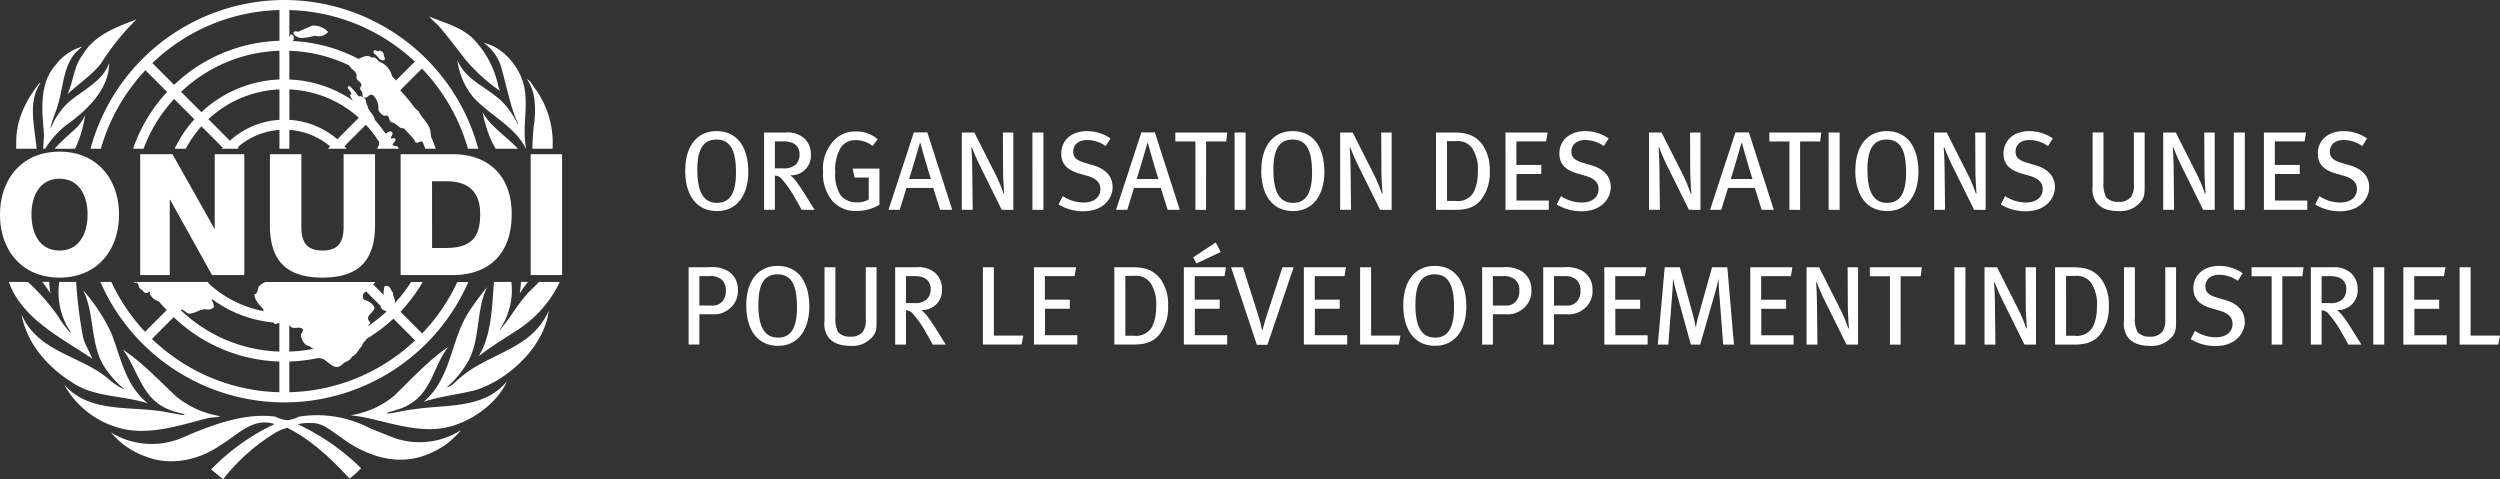 <svg xmlns="http://www.w3.org/2000/svg" width="385.999" height="74.002" viewBox="0 0 385.999 74.002">
  <rect x="0" y="0" width="385.999" height="74.002" fill="#333333" stroke="none"/>
  <path id="UNIDO-Fr-Logo" d="M-7519.4,2536.473a33.788,33.788,0,0,1,9.8-7c-3.514-1.113-5.811,1.838-8.478,3.336-3.114,2.176-7.587,3.2-11.347,1.7a12.38,12.38,0,0,1-5.441-3.736,12.04,12.04,0,0,0,10.729.927c4.518-1.96,9.711-4.029,14.645-3.372a5.2,5.2,0,0,0,1.836.552,5.7,5.7,0,0,0,1.823-.552,17.566,17.566,0,0,1,10.924,1.782l3.594,1.438a11.877,11.877,0,0,0,10.5-1.145,12.464,12.464,0,0,1-5.549,3.891c-4.626,1.73-9.45-.078-13.059-2.826-1.465-.927-2.762-2.269-4.657-2.146a6.428,6.428,0,0,0-1.927.184,35.609,35.609,0,0,1,9.761,6.78,14.555,14.555,0,0,1-1.776,1.605c-2.866-3.1-6.058-6.082-9.617-7.829a6.247,6.247,0,0,0-1.99.851,29.767,29.767,0,0,0-7.922,7.087Zm-10.71-5.948a12.7,12.7,0,0,1-4.122-.646,13.841,13.841,0,0,1-7.847-6.486c4.1,4.679,10.807,3.118,16.281,4.34.771.106,2.3.468,2.3.292s-1.558-.371-2.267-.741c-4.286-1.512-4.918-6.164-7.246-9.295,2.976,1.975,5.474,4.647,8.216,7.225a14.346,14.346,0,0,0,6.846,3.042c-.6.218-1.387.156-2.035.324-3.2.8-6.666,1.945-10.119,1.945Zm33.31-2.269-.957-.123v-.032a13.946,13.946,0,0,0,6.582-2.96c2.792-2.689,5.275-5.453,8.372-7.57-2.3,2.951-2.542,7.149-6.334,9.05-.942.618-3.152.993-3.1,1.187s2.653-.463,4.023-.6c5.087-.805,10.915.013,14.475-4.323-1.323,3.025-4.638,5.559-7.659,6.622a12.049,12.049,0,0,1-4.317.75C-7489.471,2530.258-7493.2,2528.839-7496.8,2528.257Zm-44.138-5.265c-3.715-2.286-7.03-6.162-7.724-10.422,2.559,5.805,8.973,6.283,13.273,9.82a10.843,10.843,0,0,0,2.515,1.715c.129.017.045-.049.045-.049a14.728,14.728,0,0,1-2.822-3.071c-2.513-3.5-1.634-8.415-3.514-12.185a28.4,28.4,0,0,1,4.3,6.518c1.541,3.8,2.126,8.091,5.688,10.964C-7533.029,2525.016-7537.545,2525.37-7540.938,2522.992Zm4.437-15.464h1.693a29.534,29.534,0,0,0,5.2,7.7l3.351-3.356c-.042-.046-.08-.091-.121-.136a15.049,15.049,0,0,1-1.1-1.207,2.132,2.132,0,0,1-1.3-.988c-.154-.171-.014-.478-.182-.6l-.186.231c-.542.262-.741-.3-1.111-.525-.478-.263-.247-1.173-.893-1a.32.32,0,0,1-.226-.115h9.755a.262.262,0,0,1,.012.04v-.032l.005-.008h1.846l-.131.133a17.193,17.193,0,0,0,8.61,4.375,1.534,1.534,0,0,1-.076-.315l0,0c-.555-.629-1.34-1.37-1.37-2.253.551-.182.491-.8.676-1.219a2.929,2.929,0,0,1,1.058-.716h16.935c-.108.125-.216.25-.328.37l1.617,1.618a2.921,2.921,0,0,0-.006-.314c.013-.131.019-.265.026-.4.074-.08.029-.2.045-.307,0-.184.1-.4.324-.37.679-.017.692.711,1.081,1.079-.072.525.326.949.288,1.421-.044.093-.087.186-.127.275a23.273,23.273,0,0,0,2.608-3.37h1.8a24.9,24.9,0,0,1-3.44,4.592l3.349,3.357a29.613,29.613,0,0,0,5.43-7.949h1.7a31.019,31.019,0,0,1-28.4,18.591A31.015,31.015,0,0,1-7536.5,2507.528Zm33.623,11.749a25.122,25.122,0,0,1-4.452.54v4.744a29.316,29.316,0,0,0,19.423-8l-3.349-3.355a24.9,24.9,0,0,1-4.181,3.139,1.223,1.223,0,0,0-.03.144,2.394,2.394,0,0,0-.715,1.025c-.538.493-.726,1.266-1.482,1.545-.277.741-1.062.694-1.511,1.234-1.294,1.16-2.126-.743-3.3-.97,0,0-.224-.024-.413-.047Zm-25.653-2.953a29.321,29.321,0,0,0,19.666,8.237v-4.744a24.609,24.609,0,0,1-16.315-6.85Zm21.2,1.958a23.169,23.169,0,0,0,3.2-.328,4.875,4.875,0,0,1,.59-.119,1.307,1.307,0,0,1-.681-.4c-.722-.045-1.062-.8-1.294-1.372-.106-.419.172-.758.341-1.113-.189-.389-.622-.366-1.056-.343a1.826,1.826,0,0,1-.758-.057.323.323,0,0,0-.055-.046,1.42,1.42,0,0,0-.292-.252Zm-16.749-6.417a.689.689,0,0,1,.087.112,23.082,23.082,0,0,0,15.126,6.306v-4.429a.3.3,0,0,0-.158.082v-.068l-.369.154c-.083,0-.16-.01-.241-.017-.029-.068-.057-.14-.087-.208a18.657,18.657,0,0,1-9.469-3.569c-.047.047-.114.085-.148.059a1.133,1.133,0,0,0,.235.4l.074.381a1.956,1.956,0,0,0,.1.328,1.357,1.357,0,0,1-1.2.377c-.879-.14-1.526.523-2.36.616a.765.765,0,0,1-.663-.1,1.313,1.313,0,0,0-.193-.138,1.559,1.559,0,0,0-.648-.373Zm28.238-2.562c.017.015-.057.142-.11.2.017.246-.076.616.216.786.616.2,1.418.6,1.554,1.327-.245.68-1.539,1.3-.737,2.039.228.326-.229.474-.271.715a23.833,23.833,0,0,0,2.849-2.248l-.2-.193a.11.11,0,0,0-.024.006.719.719,0,0,0-.11,0,.309.309,0,0,1-.078-.023.831.831,0,0,1-.481-.677l-2.242-2.248C-7495.6,2509.092-7495.718,2509.2-7495.841,2509.3Zm16.292,2.756a45.009,45.009,0,0,1,2.775-3.749c-1.774,3.565-1,8.184-3.039,11.641a15.233,15.233,0,0,1-3.146,3.783c.011.21.817-.309,1.111-.6,3.46-3.425,7.632-4.232,11.208-6.918a10.85,10.85,0,0,0,3.377-4.262c-.68,5.481-6.12,10.623-11.256,12.261-2.651.711-5.487.942-8.062,1.821C-7482.216,2522.281-7482.464,2516.476-7479.549,2512.058Zm-71.085-4.522,0-.008h2.945a32.372,32.372,0,0,1,4.689,5.348,14.623,14.623,0,0,0,1.927,2.547c-.121-.538-.631-1-.817-1.558a11.006,11.006,0,0,1-1-6.037q.017-.151.034-.3h2.621a66.844,66.844,0,0,0,1.077,8.608c.324,1.143.985,2.163,1.417,3.258C-7542.341,2516.26-7548.6,2513.28-7550.635,2507.536Zm74.9-.008h2.689a13.189,13.189,0,0,1,.072,1.783,11.162,11.162,0,0,1-1.878,5.6c-.1.153.053.025.123-.057.334-.419,1.054-1.319,1.319-1.7.756-1.1,1.5-2.212,2.371-3.271.233-.281.479-.561.735-.836.519-.5,1.039-1.008,1.542-1.522h3.2a18.036,18.036,0,0,1-6.412,7.341c-2.051,1.345-4.132,2.594-6.1,4.124C-7476.107,2515.725-7476.043,2511.485-7475.73,2507.528Zm261.977,8.842.659-1.281a5.874,5.874,0,0,0,3.222.989c1.558,0,2.582-.8,2.582-2.079,0-.972-.639-1.647-1.975-2.028l-1.247-.364c-1.8-.519-2.824-1.385-2.824-3.085,0-2.06,1.594-3.465,3.95-3.465a6.336,6.336,0,0,1,3.656,1.126l-.745,1.179a5.024,5.024,0,0,0-2.843-.936c-1.334,0-2.164.694-2.164,1.8,0,.849.485,1.334,1.766,1.715l1.4.415c1.594.468,2.913,1.509,2.913,3.362,0,1.664-1.371,3.709-4.505,3.709A7.311,7.311,0,0,1-7213.754,2516.37Zm-9.917-.641a3.557,3.557,0,0,1-.381-2.128v-8.335h1.681v7.71a4.372,4.372,0,0,0,.432,2.322,2.4,2.4,0,0,0,1.888.677,2.306,2.306,0,0,0,1.941-.783,3.272,3.272,0,0,0,.434-1.973v-7.953h1.664v8.2c0,1.509-.087,1.873-.625,2.53a4.08,4.08,0,0,1-3.431,1.4C-7221.868,2517.393-7223.064,2516.823-7223.67,2515.729Zm-111.658-4.539c0-3.931,1.907-6.133,4.836-6.133,3.516,0,4.9,2.928,4.9,6.254,0,3.658-1.783,6.082-4.816,6.082C-7333.7,2517.393-7335.328,2514.778-7335.328,2511.19Zm1.873-.189c0,3.05.71,5.129,3.049,5.129,1.854,0,2.913-1.334,2.913-4.661,0-3.241-.747-5.112-3-5.112C-7332.606,2506.357-7333.456,2507.934-7333.456,2511Zm-90.854,4.729a3.54,3.54,0,0,1-.383-2.128v-8.335h1.683v7.71a4.372,4.372,0,0,0,.432,2.322,2.4,2.4,0,0,0,1.888.677,2.306,2.306,0,0,0,1.941-.783,3.272,3.272,0,0,0,.434-1.973v-7.953h1.662v8.2c0,1.509-.085,1.873-.624,2.53a4.077,4.077,0,0,1-3.431,1.4C-7422.506,2517.393-7423.7,2516.823-7424.309,2515.729Zm-12.463-4.539c0-3.931,1.9-6.133,4.835-6.133,3.516,0,4.9,2.928,4.9,6.254,0,3.658-1.786,6.082-4.818,6.082C-7435.145,2517.393-7436.772,2514.778-7436.772,2511.19Zm1.871-.189c0,3.05.711,5.129,3.05,5.129,1.854,0,2.913-1.334,2.913-4.661,0-3.241-.747-5.112-3-5.112C-7434.053,2506.357-7434.9,2507.934-7434.9,2511Zm76.968,6.237-3.986-11.972h1.836l2.288,7.191c.141.417.33,1.056.451,1.577.087.381.156.658.191.9h.1c.053-.242.121-.466.243-.9.14-.485.278-.936.485-1.594l2.341-7.174h1.73l-4.052,11.972Zm185.7-.034v-11.938h1.7v10.553h4.54l-.277,1.385Zm-8.685,0v-11.938h6.5l-.224,1.368h-4.592v3.639h3.848v1.4h-3.831v4.09h4.99v1.438Zm-4.647,0v-11.938h1.7V2517.2Zm-3.851,0c-.345-.677-.5-.953-.985-1.768a16.3,16.3,0,0,0-2.062-2.979,1.34,1.34,0,0,0-1.075-.538v5.286h-1.664v-11.938h3.343a3.868,3.868,0,0,1,2.826.866,3.278,3.278,0,0,1,1.056,2.46,3.035,3.035,0,0,1-3.188,3.275,5.6,5.6,0,0,1,1.039,1.109c.242.33.606.849,1.006,1.473.519.813,1.49,2.375,1.732,2.756Zm-4.122-6.412h1.16a2.773,2.773,0,0,0,2.062-.571,2.2,2.2,0,0,0,.59-1.613,1.82,1.82,0,0,0-1.109-1.75,4.012,4.012,0,0,0-1.456-.225h-1.247Zm-7.714,6.412v-10.551h-3.1v-1.387h8.021l-.174,1.387h-3.1V2517.2Zm-33.439,0v-11.938h2.773c2.06,0,3.377.468,4.469,1.975a6.8,6.8,0,0,1,1.058,4,6.752,6.752,0,0,1-1.3,4.35c-.834,1.039-1.941,1.611-4.022,1.611Zm1.7-1.368h1.319a2.8,2.8,0,0,0,2.79-1.334,6.522,6.522,0,0,0,.641-3.049,5.94,5.94,0,0,0-.885-3.794,2.754,2.754,0,0,0-2.513-1.058H-7233Zm-6.431,1.368-3.137-6.344a31.667,31.667,0,0,1-1.456-3.273l-.1.017c.085,1.023.122,2.218.139,3.326l.068,6.273h-1.679v-11.938h1.941l3.324,6.584a22.949,22.949,0,0,1,1.181,2.858l.1-.034c-.034-.347-.172-2.235-.172-3.552l-.034-5.856h1.611V2517.2Zm-10.814,0v-11.938h1.7V2517.2Zm-9.953,0v-10.551h-3.1v-1.387h8.021l-.172,1.387h-3.1V2517.2Zm-6.709,0-3.139-6.344a32.03,32.03,0,0,1-1.454-3.273l-.1.017c.087,1.023.121,2.218.138,3.326l.068,6.273h-1.679v-11.938h1.939l3.326,6.584a22.463,22.463,0,0,1,1.179,2.858l.106-.034c-.034-.347-.174-2.235-.174-3.552l-.034-5.856h1.611V2517.2Zm-14.854,0v-11.938h6.5l-.226,1.368h-4.592v3.639h3.847v1.4h-3.83v4.09h4.99v1.438Zm-4.183,0-.625-8.127c-.051-.641-.068-1.594-.085-1.939h-.034c-.07.345-.243,1.143-.434,1.785l-2.373,8.281h-1.438l-2.186-7.9c-.258-.917-.466-1.873-.534-2.183h-.036c-.017.417-.068,1.56-.121,2.183l-.607,7.9h-1.628l1.073-11.938h2.341l2.011,7.329a18.843,18.843,0,0,1,.432,1.958h.034c.051-.294.191-1.075.415-1.871l2.079-7.416h2.356l1.023,11.938Zm-18.354,0v-11.938h6.5l-.226,1.368h-4.59v3.639h3.847v1.4h-3.83v4.09h4.988v1.438Zm-9.431,0v-11.938h3.19a4.864,4.864,0,0,1,2.841.553,3.284,3.284,0,0,1,1.577,2.911,3.464,3.464,0,0,1-1.456,3.066,3.655,3.655,0,0,1-2.513.728h-1.975v4.679Zm1.664-6.031h1.871a1.956,1.956,0,0,0,1.715-.675,2.394,2.394,0,0,0,.5-1.575,2.23,2.23,0,0,0-.588-1.7,2.636,2.636,0,0,0-1.942-.589h-1.558Zm-11.1,6.031v-11.938h3.188a4.866,4.866,0,0,1,2.843.553,3.281,3.281,0,0,1,1.575,2.911,3.463,3.463,0,0,1-1.454,3.066,3.652,3.652,0,0,1-2.513.728h-1.975v4.679Zm1.664-6.031h1.871a1.956,1.956,0,0,0,1.715-.675,2.394,2.394,0,0,0,.5-1.575,2.232,2.232,0,0,0-.587-1.7,2.635,2.635,0,0,0-1.941-.589h-1.56ZM-7342,2517.2v-11.938h1.7v10.553h4.539l-.277,1.385Zm-8.685,0v-11.938h6.5l-.224,1.368h-4.592v3.639h3.848v1.4h-3.831v4.09h4.99v1.438Zm-18.53,0v-11.938h6.5l-.226,1.368h-4.59v3.639h3.846v1.4h-3.831v4.09h4.99v1.438Zm-10.731,0v-11.938h2.772c2.061,0,3.379.468,4.469,1.975a6.8,6.8,0,0,1,1.06,4,6.74,6.74,0,0,1-1.3,4.35c-.83,1.039-1.939,1.611-4.018,1.611Zm1.7-1.368h1.317a2.805,2.805,0,0,0,2.79-1.334,6.522,6.522,0,0,0,.641-3.049,5.925,5.925,0,0,0-.885-3.794,2.748,2.748,0,0,0-2.511-1.058h-1.352Zm-14.108,1.368v-11.938h6.5l-.226,1.368h-4.59v3.639h3.848v1.4h-3.831v4.09h4.99v1.438Zm-7.888,0v-11.938h1.7v10.553h4.539l-.276,1.385Zm-7.754,0c-.347-.677-.5-.953-.985-1.768a16.2,16.2,0,0,0-2.064-2.979,1.335,1.335,0,0,0-1.073-.538v5.286h-1.664v-11.938h3.343a3.861,3.861,0,0,1,2.824.866,3.273,3.273,0,0,1,1.057,2.46,3.034,3.034,0,0,1-3.187,3.275,5.589,5.589,0,0,1,1.039,1.109c.244.33.608.849,1.006,1.473.519.813,1.49,2.375,1.732,2.756Zm-4.122-6.412h1.16a2.775,2.775,0,0,0,2.063-.571,2.2,2.2,0,0,0,.589-1.613,1.82,1.82,0,0,0-1.109-1.75,4.017,4.017,0,0,0-1.456-.225h-1.247Zm-33.56,6.412v-11.938h3.188a4.864,4.864,0,0,1,2.841.553,3.282,3.282,0,0,1,1.575,2.911,3.463,3.463,0,0,1-1.454,3.066,3.656,3.656,0,0,1-2.513.728h-1.975v4.679Zm1.662-6.031h1.869a1.96,1.96,0,0,0,1.717-.675,2.4,2.4,0,0,0,.5-1.575,2.218,2.218,0,0,0-.59-1.7,2.626,2.626,0,0,0-1.939-.589h-1.56Zm-27.541-3.645h1.075a19.353,19.353,0,0,0-1.264,1.783C-7471.665,2508.73-7471.593,2508.131-7471.561,2507.528Zm-73.921,0h1.071c.036.6.1,1.2.189,1.783A19.036,19.036,0,0,0-7545.481,2507.528Zm35.152-8.764v-10.953h4.856v11.241c0,2.4.885,3.633,3.262,3.633s3.26-1.23,3.26-3.633v-11.241h4.854v10.953c0,5.411-2.477,8.1-8.114,8.1S-7510.329,2504.175-7510.329,2498.764Zm-41.67-1.619c0-5.413,3.313-9.725,9.187-9.725s9.185,4.312,9.185,9.725-3.313,9.721-9.185,9.721S-7552,2502.555-7552,2497.146Zm4.854,0c0,2.771,1.2,5.54,4.333,5.54s4.331-2.769,4.331-5.54-1.2-5.544-4.331-5.544S-7547.146,2494.375-7547.146,2497.146Zm77.077,9.329v-18.663h4.852v18.663Zm-20.077,0v-18.663h8.011c5.716,0,9.136,3.476,9.136,9.255,0,6.116-3.471,9.408-9.136,9.408Zm4.857-4.181H-7483c3.679-.078,5.142-1.516,5.142-5.252,0-3.4-1.827-5.049-5.142-5.049h-2.293Zm-33.977,4.181-6.472-11.632h-.053v11.632h-4.566v-18.663h4.985l6.471,11.5h.053v-11.5h4.566v18.663Zm151.486-2.735,3.484-2.3.779,1.473-3.76,1.768Zm173.231-8.171.659-1.283a5.857,5.857,0,0,0,3.222.987c1.558,0,2.582-.8,2.582-2.079,0-.97-.641-1.647-1.975-2.026l-1.247-.364c-1.8-.521-2.824-1.385-2.824-3.086,0-2.06,1.594-3.465,3.95-3.465a6.336,6.336,0,0,1,3.656,1.126l-.745,1.179a5.041,5.041,0,0,0-2.843-.936c-1.334,0-2.164.694-2.164,1.8,0,.847.485,1.334,1.766,1.715l1.4.417c1.594.466,2.913,1.5,2.913,3.36,0,1.662-1.371,3.707-4.507,3.707A7.312,7.312,0,0,1-7194.549,2495.569Zm-48.522,0,.658-1.283a5.866,5.866,0,0,0,3.222.987c1.56,0,2.583-.8,2.583-2.079,0-.97-.64-1.647-1.975-2.026l-1.247-.364c-1.8-.521-2.826-1.385-2.826-3.086,0-2.06,1.594-3.465,3.95-3.465a6.331,6.331,0,0,1,3.656,1.126l-.745,1.179a5.032,5.032,0,0,0-2.841-.936c-1.334,0-2.166.694-2.166,1.8,0,.847.485,1.334,1.77,1.715l1.4.417c1.594.466,2.912,1.5,2.912,3.36,0,1.662-1.369,3.707-4.505,3.707A7.314,7.314,0,0,1-7243.071,2495.569Zm-68.58,0,.662-1.283a5.856,5.856,0,0,0,3.222.987c1.558,0,2.579-.8,2.579-2.079,0-.97-.639-1.647-1.973-2.026l-1.247-.364c-1.8-.521-2.826-1.385-2.826-3.086,0-2.06,1.6-3.465,3.952-3.465a6.335,6.335,0,0,1,3.654,1.126l-.745,1.179a5.032,5.032,0,0,0-2.841-.936c-1.334,0-2.165.694-2.165,1.8,0,.847.483,1.334,1.767,1.715l1.4.417c1.594.466,2.911,1.5,2.911,3.36,0,1.662-1.368,3.707-4.5,3.707A7.325,7.325,0,0,1-7311.65,2495.569Zm-76.913,0,.658-1.283a5.866,5.866,0,0,0,3.222.987c1.56,0,2.581-.8,2.581-2.079,0-.97-.641-1.647-1.973-2.026l-1.249-.364c-1.8-.521-2.824-1.385-2.824-3.086,0-2.06,1.594-3.465,3.95-3.465a6.332,6.332,0,0,1,3.656,1.126l-.745,1.179a5.029,5.029,0,0,0-2.841-.936c-1.334,0-2.167.694-2.167,1.8,0,.847.485,1.334,1.769,1.715l1.4.417c1.594.466,2.911,1.5,2.911,3.36,0,1.662-1.368,3.707-4.5,3.707A7.307,7.307,0,0,1-7388.563,2495.569Zm160.038-.641a3.566,3.566,0,0,1-.381-2.132v-8.336h1.681v7.712a4.377,4.377,0,0,0,.432,2.322,2.407,2.407,0,0,0,1.888.675,2.309,2.309,0,0,0,1.941-.779,3.283,3.283,0,0,0,.432-1.975v-7.955h1.664v8.2c0,1.507-.085,1.871-.624,2.53a4.074,4.074,0,0,1-3.431,1.4C-7226.724,2496.59-7227.919,2496.02-7228.526,2494.928Zm-37.014-4.541c0-3.933,1.907-6.133,4.835-6.133,3.518,0,4.905,2.928,4.905,6.255,0,3.656-1.786,6.082-4.818,6.082C-7263.91,2496.59-7265.54,2493.975-7265.54,2490.387Zm1.873-.189c0,3.049.711,5.127,3.05,5.127,1.854,0,2.911-1.333,2.911-4.659,0-3.241-.745-5.114-3-5.114C-7262.818,2485.552-7263.667,2487.129-7263.667,2490.2Zm-93.592.189c0-3.933,1.9-6.133,4.835-6.133,3.518,0,4.9,2.928,4.9,6.255,0,3.656-1.786,6.082-4.818,6.082C-7355.631,2496.59-7357.259,2493.975-7357.259,2490.387Zm1.873-.189c0,3.049.709,5.127,3.048,5.127,1.854,0,2.913-1.333,2.913-4.659,0-3.241-.745-5.114-3-5.114C-7354.537,2485.552-7355.386,2487.129-7355.386,2490.2Zm-90.817.189c0-3.933,1.9-6.133,4.835-6.133,3.516,0,4.9,2.928,4.9,6.255,0,3.656-1.784,6.082-4.818,6.082C-7444.575,2496.59-7446.2,2493.975-7446.2,2490.387Zm1.871-.189c0,3.049.711,5.127,3.05,5.127,1.854,0,2.913-1.333,2.913-4.659,0-3.241-.749-5.114-3-5.114C-7443.484,2485.552-7444.333,2487.129-7444.333,2490.2Zm20.8,4.765a6.463,6.463,0,0,1-1.386-4.471,6.206,6.206,0,0,1,2.062-5.163,4.468,4.468,0,0,1,3-1.021,4.98,4.98,0,0,1,3.377,1.194l-.8,1.041a4.066,4.066,0,0,0-2.547-.9,2.622,2.622,0,0,0-2.564,1.526,6.863,6.863,0,0,0-.658,3.414,6.085,6.085,0,0,0,.849,3.6,3.294,3.294,0,0,0,2.563,1.074,3.552,3.552,0,0,0,1.769-.451v-3.395h-2.2l-.275-1.37h4.125v5.58a6.871,6.871,0,0,1-3.537.953A4.714,4.714,0,0,1-7423.53,2494.962Zm221.077,1.437V2484.46h6.5l-.224,1.37h-4.593v3.639h3.848v1.4h-3.831v4.09h4.991v1.437Zm-4.647,0V2484.46h1.7V2496.4Zm-4.734,0-3.137-6.34a32.454,32.454,0,0,1-1.456-3.275l-.1.017c.087,1.021.121,2.218.138,3.326l.068,6.272H-7218V2484.46h1.941l3.326,6.586a22.733,22.733,0,0,1,1.179,2.858l.1-.034c-.034-.347-.174-2.235-.174-3.552l-.034-5.858h1.611V2496.4Zm-35.367,0-3.135-6.34a32.326,32.326,0,0,1-1.458-3.275l-.1.017c.085,1.021.121,2.218.138,3.326l.07,6.272h-1.681V2484.46h1.939l3.326,6.586a23.209,23.209,0,0,1,1.181,2.858l.1-.034c-.034-.347-.175-2.235-.175-3.552l-.032-5.858h1.611V2496.4Zm-22.463,0V2484.46h1.7V2496.4Zm-6.052,0v-10.551h-3.1v-1.387h8.022l-.174,1.387h-3.1V2496.4Zm-4.283,0-1.056-3.377h-4.142l-1.041,3.377h-1.73l3.916-11.954h2.079l3.846,11.954Zm-4.78-4.763h3.358c-.207-.557-1.452-4.835-1.611-5.529h-.1C-7283.306,2486.784-7284.572,2491.062-7284.779,2491.636Zm-6.452,4.763-3.137-6.34a32.679,32.679,0,0,1-1.456-3.275l-.1.017c.087,1.021.123,2.218.14,3.326l.068,6.272h-1.679V2484.46h1.939l3.326,6.586a22.733,22.733,0,0,1,1.179,2.858l.1-.034c-.034-.347-.175-2.235-.175-3.552l-.034-5.858h1.611V2496.4Zm-28.323,0V2484.46h6.5l-.226,1.37h-4.59v3.639h3.846v1.4h-3.829v4.09h4.988v1.437Zm-10.729,0V2484.46h2.771c2.062,0,3.379.47,4.469,1.977a6.792,6.792,0,0,1,1.06,4,6.745,6.745,0,0,1-1.3,4.35c-.832,1.039-1.941,1.611-4.02,1.611Zm1.7-1.368h1.317a2.8,2.8,0,0,0,2.79-1.334,6.522,6.522,0,0,0,.643-3.05,5.935,5.935,0,0,0-.885-3.792,2.749,2.749,0,0,0-2.511-1.058h-1.354Zm-10.333,1.368-3.137-6.34a32.679,32.679,0,0,1-1.456-3.275l-.1.017c.085,1.021.122,2.218.139,3.326l.068,6.272h-1.68V2484.46h1.939l3.326,6.586a23.152,23.152,0,0,1,1.181,2.858l.1-.034c-.032-.347-.172-2.235-.172-3.552l-.034-5.858h1.611V2496.4Zm-22.465,0V2484.46h1.7V2496.4Zm-6.05,0v-10.551h-3.1v-1.387h8.021l-.174,1.387h-3.1V2496.4Zm-4.284,0-1.058-3.377h-4.141l-1.039,3.377h-1.734l3.916-11.954h2.079l3.848,11.954Zm-4.782-4.763h3.36c-.208-.557-1.456-4.835-1.611-5.529h-.106C-7375.029,2486.784-7376.293,2491.062-7376.5,2491.636Zm-16.1,4.763V2484.46h1.7V2496.4Zm-4.734,0-3.137-6.34a32.679,32.679,0,0,1-1.456-3.275l-.1.017c.085,1.021.119,2.218.138,3.326l.068,6.272h-1.679V2484.46h1.938l3.327,6.586a23.209,23.209,0,0,1,1.181,2.858l.1-.034c-.034-.347-.174-2.235-.174-3.552l-.034-5.858h1.611V2496.4Zm-9.516,0-1.058-3.377h-4.141l-1.039,3.377h-1.734l3.917-11.954h2.077l3.848,11.954Zm-4.782-4.763h3.36c-.207-.557-1.456-4.835-1.611-5.529h-.1C-7410.164,2486.784-7411.43,2491.062-7411.637,2491.636Zm-16.609,4.763c-.347-.675-.5-.953-.989-1.767a15.95,15.95,0,0,0-2.062-2.979,1.333,1.333,0,0,0-1.073-.538v5.284h-1.664V2484.46h3.343a3.87,3.87,0,0,1,2.826.868,3.282,3.282,0,0,1,1.056,2.46,3.031,3.031,0,0,1-3.188,3.273,5.665,5.665,0,0,1,1.041,1.111c.241.328.6.849,1,1.473.52.815,1.49,2.375,1.732,2.754Zm-4.124-6.41h1.16a2.781,2.781,0,0,0,2.062-.571,2.2,2.2,0,0,0,.589-1.613,1.82,1.82,0,0,0-1.109-1.749,4.008,4.008,0,0,0-1.458-.226h-1.245Zm-37.44-3.025c.021-1.145.114-2.576.205-3.421a15.517,15.517,0,0,0,.163-3.6,7.313,7.313,0,0,0-1.22-3.751c.693.4,1,1.171,1.482,1.772a14.324,14.324,0,0,1,2.485,9Zm-.991,0c-1.761-3.472-5.5-5.11-8.08-7.888a11.085,11.085,0,0,1-2.509-5.79c1.478,3.565,5.453,4.355,7.736,7.35a12.607,12.607,0,0,1,1.513,2.441c.1.25.136.046.076-.078-1.166-2.462-1.757-5.976-2.667-8.97a7.007,7.007,0,0,0-2.589-3.4c2.987.618,5.595,3.753,6.212,6.626.722,3.243-.324,6.408.337,9.681l-.028.027Zm-4.672,0a12.833,12.833,0,0,1-.847-1.664,20.523,20.523,0,0,1-1.187-4c1.219,2.257,3.692,3.747,5.453,5.665Zm-4.287,0a29.489,29.489,0,0,0-7.105-12.373l-3.287,3.29a.114.114,0,0,1,.014.019l-.04.01-.038.036c.393.413.766.842,1.13,1.28a7.275,7.275,0,0,1,.6.749c.129.184.266.364.406.538a3.35,3.35,0,0,0,.673.635c.551,1.158,1.833,2.051,1.878,3.379.059.136.08.455.03.478.286.639.542,1.293.773,1.96h-1.622q-.182-.495-.389-.98c-.013.01-.091-.1-.12-.159-.324.015-.551.279-.925.186a.287.287,0,0,1-.184-.309,22.264,22.264,0,0,0-1.7-1.886c-.787.08-1.143-.832-1.85-.925-.633-.264-.2-1.281-1.11-1a1.5,1.5,0,0,1-.973-1.035,2.541,2.541,0,0,0-.875-2.193.7.7,0,0,0-.7.2.773.773,0,0,1-.645.218c-.311-.152-.172-.555-.265-.817-.106-.233-.366-.4-.322-.709.726-.957-.878-.944-.523-1.884-.091-.68-.788-.944-1.141-1.484l0,0a.558.558,0,0,0-.01-.078,23.016,23.016,0,0,0-9.254-2.263v4.433a18.642,18.642,0,0,1,9.918,3.326,1.837,1.837,0,0,1-.544-.938.169.169,0,0,1,.186-.061c.028-.481-.479-.728-.555-1.16a.319.319,0,0,1,.337-.14,9.821,9.821,0,0,1,1.357,1.592c.341-.138.62.078.864.263.449.262.17.832.508,1.143.059.866,1.069,1.37,1.109,2.206a.244.244,0,0,0,.051.034,20.269,20.269,0,0,1,1.59,2.054c.3-.008.525-.362.874-.3.6.339-.093.741-.028,1.109a.864.864,0,0,0,.244-.032c.169-.036.339-.074.463.08.076.341-.275.557-.417.773,0,.341.276.261.523.341a.4.4,0,0,1,.389.4h-3.349c.15-.269.385-.559.328-.845-.013-.019.049-.061.04-.082.013-.047-.053-.08-.04-.129a17.239,17.239,0,0,0-2.035-2.653l-3.313,3.319c.119.129.231.258.341.391h-2.9l.364-.364a11,11,0,0,0-6.3-2.551v2.915h-1.534v-2.915a11,11,0,0,0-6.468,2.693c.07.013.138.03.208.044-.059.055-.114.114-.169.169-.006,0-.009.008-.013.01h-2.487a1.162,1.162,0,0,1,.191-.15l-3.305-3.311a17.307,17.307,0,0,0-2.422,3.461h-1.717a18.792,18.792,0,0,1,3.052-4.551l-3.131-3.135a23.213,23.213,0,0,0-4.721,7.686h-1.624a24.75,24.75,0,0,1,5.261-8.771l-3.351-3.357a29.484,29.484,0,0,0-6.875,12.128h-1.6A31.027,31.027,0,0,1-7508.1,2464a31.035,31.035,0,0,1,29.944,22.966Zm-40.068-4.556,3.313,3.323a12.5,12.5,0,0,1,7.653-3.222v-4.7A17.147,17.147,0,0,0-7519.828,2482.408Zm12.5.1a12.482,12.482,0,0,1,7.4,3l3.318-3.328a17.134,17.134,0,0,0-10.714-4.37Zm-16.715-4.321,3.131,3.135a18.693,18.693,0,0,1,12.05-5.049v-4.433A23.085,23.085,0,0,0-7524.043,2478.187Zm-4.435-4.441,3.351,3.355a24.607,24.607,0,0,1,16.265-6.8v-4.748A29.358,29.358,0,0,0-7528.479,2473.746Zm35.363-.087a3.243,3.243,0,0,1,1.635,2.081c.127.254.491.444.6.7l2.92-2.924a29.348,29.348,0,0,0-19.37-7.957v4.179a1.77,1.77,0,0,1,.155-.37c.214-.123.4.061.495.214a1.464,1.464,0,0,1-.006.622c-.061.04-.115.083-.172.129a24.577,24.577,0,0,1,10.272,2.8v-.061c.6-.3,1.374-.678,1.99-.154a.715.715,0,0,1,.263-.053C-7493.81,2472.863-7493.635,2473.562-7493.116,2473.659Zm-50.466,13.305c1.044-1.152,2.261-2.212,3.408-3.256a6.476,6.476,0,0,0,1.3-1.929,17.2,17.2,0,0,1-1.418,4.9c-.049.1-.108.2-.159.29Zm-1.753,0c.008-.864.154-1.744.089-2.667-.353-3.6-.616-7.7,1.927-10.377a7.656,7.656,0,0,1,4.069-2.733c-3.051,2.1-2.851,5.866-3.821,9-.311,1.158-.847,2.223-1.113,3.414,0,0-.036.366.078.063a10.949,10.949,0,0,1,2.513-3.705c2.174-2.009,5.381-3.26,6.444-6.224-.045,4.122-3.484,7.363-6.766,9.681a15.034,15.034,0,0,0-3.125,3.548Zm-4.181,0c0-.243,0-.487.015-.737-.091-3.645,1.419-6.624,3.546-9.342.063-.034.108-.095.186-.078-1.971,3-.91,6.656-.587,10.157Zm10.191-14.372c1.865-3.258,5.318-4.4,8.4-5.606a38.117,38.117,0,0,0-5.519,6.857c-1.511,1.867-3.438,3.1-5.15,4.708C-7540.667,2476.636-7540.635,2474.353-7539.325,2472.592Zm59.09.485c-1.442-1.831-3.512-4.606-4.431-5.451a7.763,7.763,0,0,1-1.058-1.073c2.25.959,4.674,1.53,6.6,3.258a14.787,14.787,0,0,1,4.028,7.416,4.2,4.2,0,0,0,.29.815A27.46,27.46,0,0,1-7480.235,2473.077Zm-13.989-.747a.647.647,0,0,1-.108-.449c.149-.184.3-.117.445-.051s.292.123.449-.025a.9.9,0,0,1,.693.553c-.078.356.326.652.076.927a.882.882,0,0,1-.231.032C-7493.521,2473.318-7493.643,2472.537-7494.225,2472.33Zm-12.428-3.072c-.026-.08-.123-.187-.026-.265.121-.246.476-.153.66-.076l2.219-.959a3.079,3.079,0,0,1,2.405.927v.108a1.946,1.946,0,0,1-2,.527,10.174,10.174,0,0,1-1.911.345A1.6,1.6,0,0,1-7506.652,2469.258Z" transform="translate(7551.999 -2463.999)" fill="#fff"/>
</svg>
